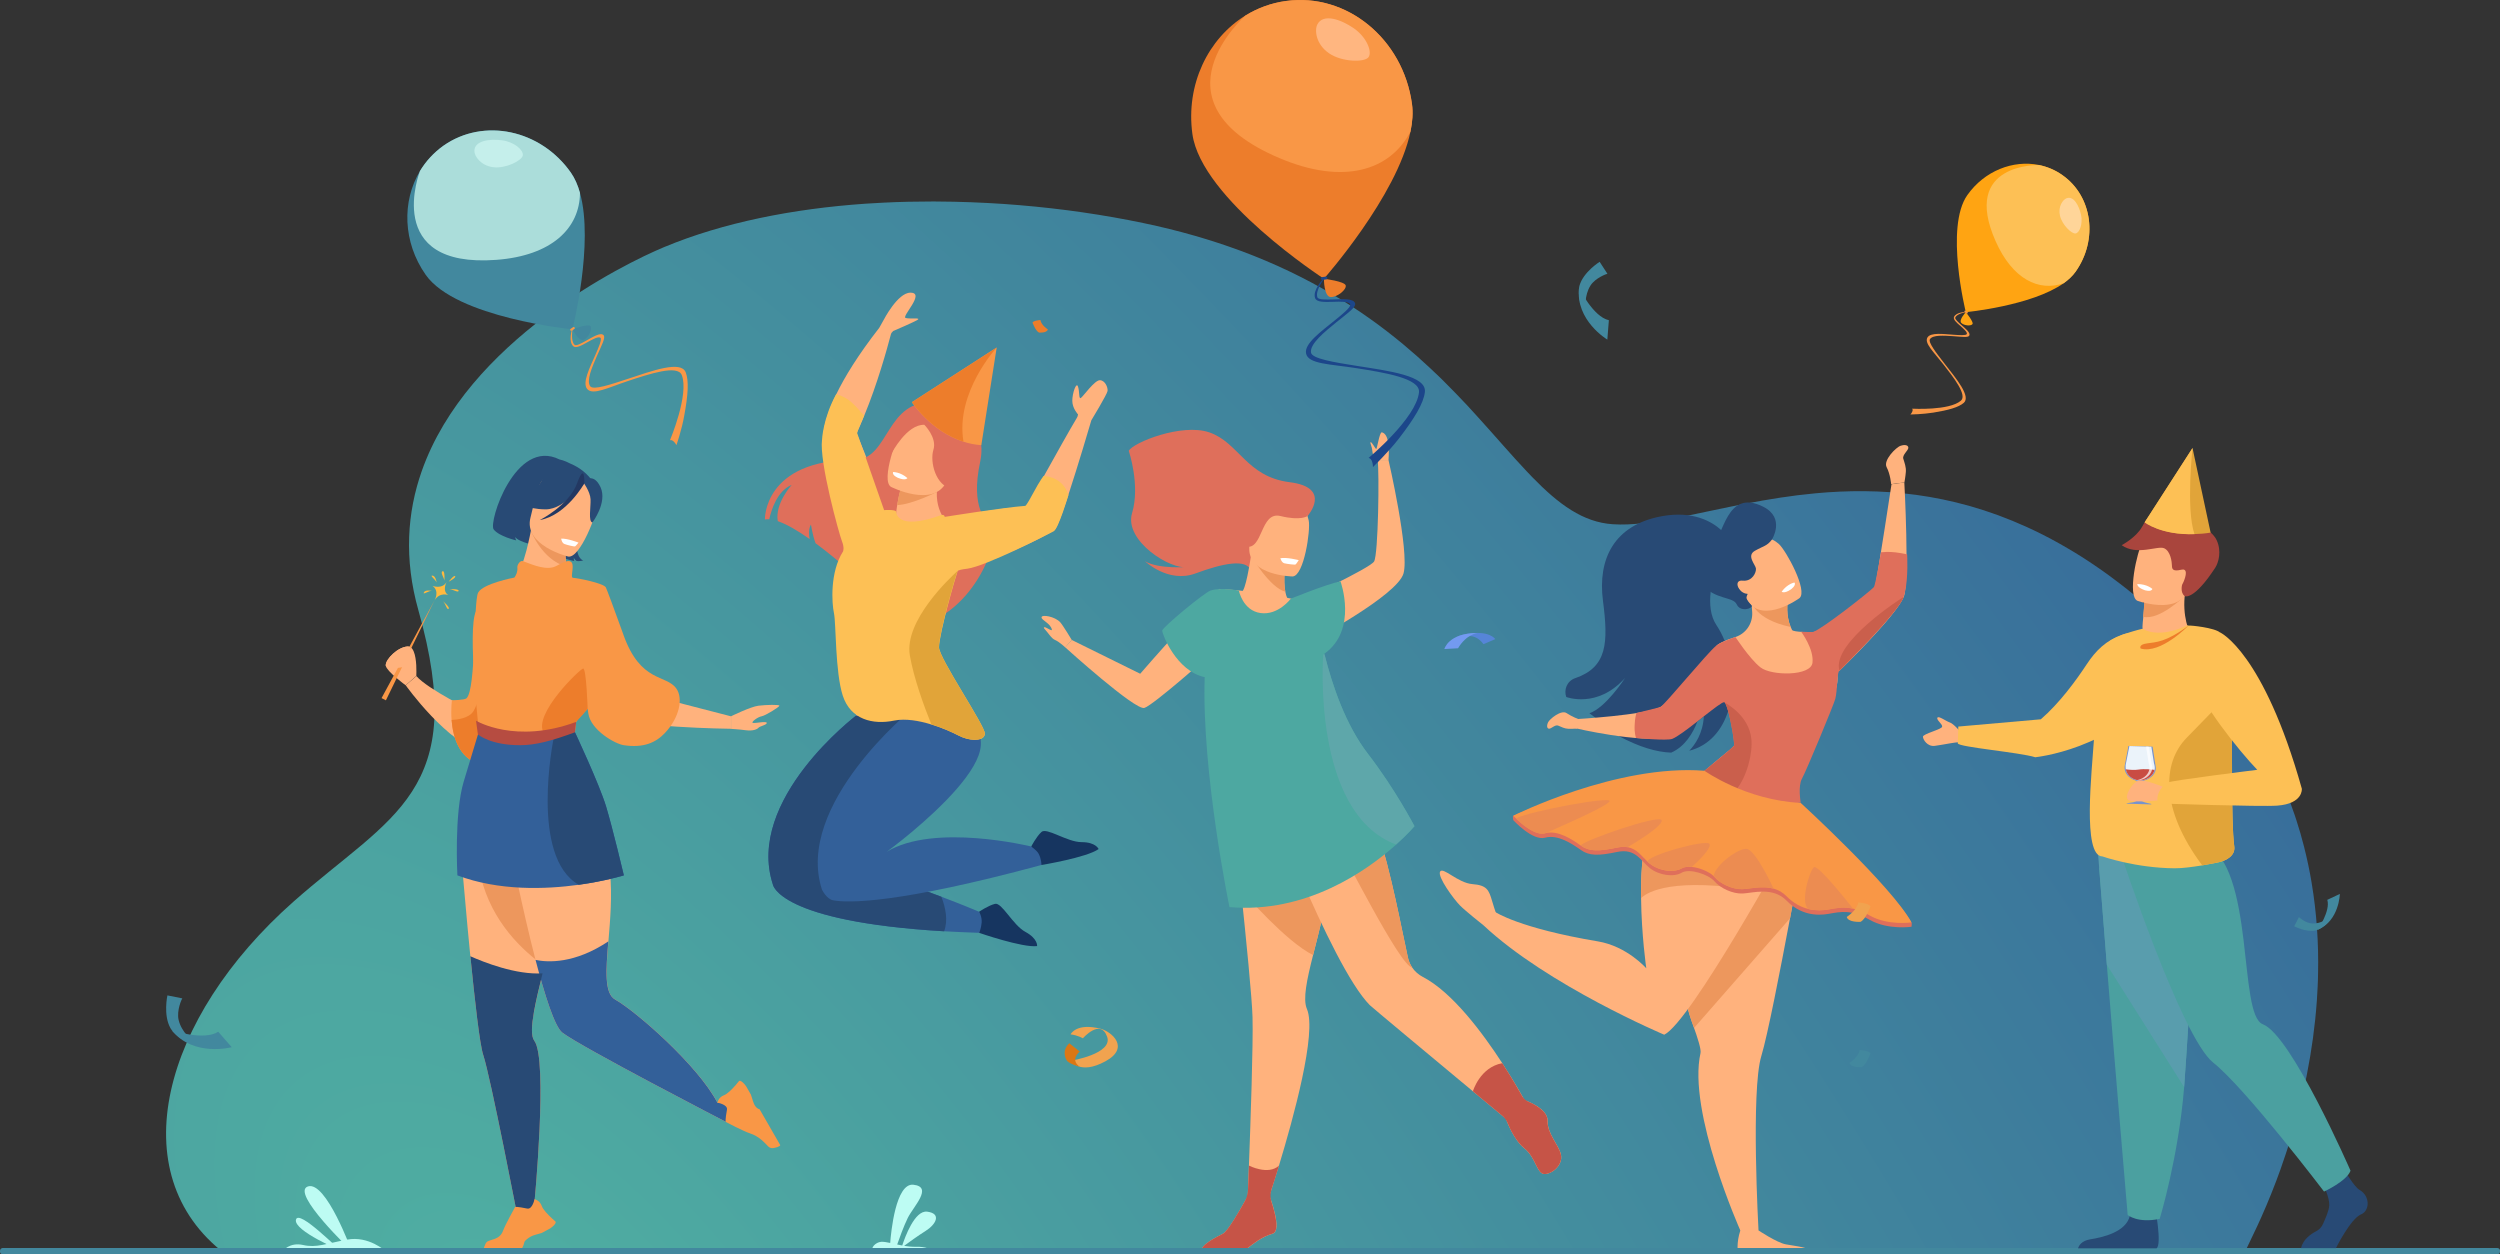 <svg width="558" height="280" viewBox="0 0 558 280" fill="none" xmlns="http://www.w3.org/2000/svg">
<rect x="0" y="0" width="558" height="280" fill="#333333" stroke="none"/>
<g clip-path="url(#clip0)">
<path d="M50.273 279.885C50.292 279.905 500.883 279.828 500.883 279.828C500.883 279.828 502.179 277.157 503.819 273.666C505.02 271.071 506.526 267.637 508.089 263.497C508.375 262.734 508.68 261.932 508.966 261.112C509.366 259.967 509.786 258.765 510.186 257.544C510.339 257.086 510.491 256.628 510.644 256.151C511.54 253.328 512.417 250.313 513.237 247.127C513.294 246.898 513.351 246.688 513.408 246.459C513.713 245.238 513.999 243.979 514.285 242.72C514.438 242.014 514.59 241.289 514.743 240.583L514.781 240.431C514.838 240.163 514.895 239.896 514.933 239.629C515.944 234.497 516.725 229.021 517.126 223.298C517.202 222.287 517.259 221.275 517.297 220.264C517.354 219.234 517.373 218.204 517.393 217.154C517.526 210.668 517.107 203.933 515.963 197.084C515.524 194.413 514.952 191.703 514.266 188.994C513.77 187.01 513.198 185.045 512.55 183.061C512.436 182.698 512.321 182.317 512.188 181.954C510.701 177.547 508.871 173.121 506.602 168.752C506.392 168.351 506.202 167.969 505.992 167.569C504.295 164.402 502.389 161.235 500.234 158.125C500.006 157.8 499.796 157.495 499.567 157.171C498.309 155.397 496.974 153.622 495.564 151.867C493.505 149.31 491.255 146.792 488.834 144.293C485.479 140.839 482.142 137.711 478.844 134.887C477.49 133.723 476.137 132.597 474.783 131.529C473.62 130.613 472.477 129.736 471.333 128.896C471.275 128.839 471.199 128.801 471.142 128.743C468.492 126.797 465.861 125.023 463.249 123.421C462.715 123.096 462.182 122.772 461.648 122.467C459.093 120.959 456.558 119.605 454.041 118.403C453.488 118.136 452.954 117.888 452.402 117.64C435.224 109.817 419.325 108.806 405.236 110.104C394.35 111.115 384.57 113.5 376.143 115.198C375.591 115.312 375.038 115.427 374.504 115.522C369.032 116.59 364.152 117.296 359.977 117.01C353.304 116.571 347.871 112.527 342.037 106.536C341.618 106.097 341.179 105.658 340.76 105.2C337.347 101.594 333.782 97.397 329.721 92.933C328.978 92.112 328.215 91.292 327.453 90.452C325.908 88.812 324.307 87.133 322.61 85.454C322.343 85.187 322.095 84.939 321.829 84.671C321.257 84.118 320.685 83.546 320.075 82.993C319.808 82.745 319.56 82.497 319.293 82.249C317.367 80.436 315.347 78.643 313.192 76.849C303.889 69.122 292.259 61.663 276.874 55.958H276.855C270.354 53.554 263.186 51.455 255.236 49.796C246.505 47.964 237.125 46.59 227.497 45.789C225.171 45.598 222.845 45.426 220.501 45.312C217.984 45.178 215.467 45.083 212.932 45.026C211.407 44.988 209.901 44.969 208.375 44.969C204.62 44.969 200.864 45.045 197.127 45.236C195.793 45.293 194.477 45.388 193.162 45.465C176.995 46.59 161.42 49.662 148.265 55.138C139.038 58.972 104.321 76.143 94.122 105.181C90.9 114.339 90.137 124.699 93.378 136.184C104.855 176.822 87.373 181.897 65.487 201.262C36.242 227.133 26.843 262.009 50.273 279.885Z" fill="url(#paint0_radial)"/>
<path d="M208.261 279.256H194.897C194.172 278.645 195.392 277.272 196.651 277.176C197.204 277.138 197.89 277.253 198.691 277.424C198.881 274.982 199.93 263.993 203.876 264.432C208.318 264.928 203.876 269.278 202.618 271.834C201.684 273.742 200.711 276.47 200.254 277.768C200.616 277.844 200.997 277.92 201.379 277.997C201.97 276.184 204.162 270.079 206.946 270.442C210.225 270.861 208.909 273.303 206.583 274.753C204.887 275.822 202.79 277.329 201.798 278.073C202.637 278.207 203.514 278.302 204.41 278.283C206.698 278.207 207.823 278.893 208.261 279.256Z" fill="#BDFCF3"/>
<path d="M78.508 279.256C78.508 279.256 72.769 263.478 68.728 264.813C64.705 266.168 78.508 279.256 78.508 279.256Z" fill="#BDFCF3"/>
<path d="M76.315 279.256C75.82 279.256 66.668 269.736 66.058 272.235C65.448 274.715 76.315 279.256 76.315 279.256Z" fill="#BDFCF3"/>
<path d="M86.076 279.256C86.076 279.256 82.282 275.784 77.497 276.68C72.693 277.577 70.653 278.569 67.641 277.882C64.629 277.195 63.084 279.237 63.084 279.237H86.076V279.256Z" fill="#BDFCF3"/>
<path d="M478.692 115.503L478.711 115.484C478.692 115.503 478.692 115.503 478.692 115.503Z" fill="#7F2722"/>
<path d="M291.84 115.179C291.84 115.179 297.483 108.825 287.836 107.623C278.171 106.421 276.531 98.752 269.897 96.5C263.758 94.402 252.929 98.771 251.938 100.621C251.938 100.621 254.55 108.31 252.682 114.511C250.813 120.711 261.356 127.294 265.073 126.549C265.073 126.549 258.63 127.084 255.56 125.271C255.56 125.271 260.765 130.232 266.808 127.999C272.852 125.767 278.304 124.565 279.238 127.446C280.173 130.327 291.84 115.179 291.84 115.179Z" fill="#DF6F5B"/>
<path d="M293.079 213.167C291.688 218.7 290.753 223.012 291.707 225.206C293.975 230.452 288.637 249.741 285.472 260.139C284.233 264.184 283.337 266.893 283.337 266.893H278.495C278.495 266.893 278.609 264.184 278.762 260.139C279.124 250.409 279.734 232.971 279.562 226.999C279.334 218.547 274.415 174.99 274.415 174.99C274.415 174.99 275.159 174.914 276.379 174.8C281.602 174.342 295.577 173.254 296.053 174.895C299.847 188.098 295.691 202.788 293.079 213.167Z" fill="#FFB27D"/>
<path d="M293.079 213.167C287.036 210.191 277.809 199.488 277.809 199.488C277.809 199.488 275.921 185.923 276.36 174.819C281.583 174.361 295.558 173.273 296.034 174.914C299.847 188.098 295.691 202.788 293.079 213.167Z" fill="#ED975D"/>
<path d="M277.103 132.159C277.561 132.025 278.037 130.346 278.419 128.553C278.876 126.397 279.219 124.05 279.219 124.05L281.297 124.088L286.826 124.203H287.284C287.017 125.405 286.845 126.53 286.75 127.561C286.578 129.411 286.674 130.957 286.883 132.063C287.093 133.208 287.455 133.914 287.817 134.105C288.122 134.238 276.569 132.082 277.103 132.159Z" fill="#FFB27D"/>
<path d="M286.883 132.063C283.452 131.224 279.219 124.05 279.219 124.05C279.848 123.878 280.554 123.917 281.297 124.088C283.185 124.546 285.263 125.996 286.75 127.561C286.578 129.411 286.674 130.938 286.883 132.063Z" fill="#ED975D"/>
<path d="M288.504 128.667C288.504 128.667 278.628 128.495 278.838 122.333C279.048 116.19 277.904 112.011 284.214 111.878C290.525 111.725 291.668 114.129 292.107 116.19C292.545 118.25 291.077 128.553 288.504 128.667Z" fill="#FFB27D"/>
<path d="M272.089 131.453C272.089 131.453 283.147 131.911 292.45 134.753C292.45 134.753 295.92 145.189 293.194 153.26C290.468 161.33 298.703 176.86 298.703 176.86C298.703 176.86 275.082 179.302 274.434 176.135C273.786 172.968 266.237 146.239 272.089 131.453Z" fill="#FFB27D"/>
<path d="M340.245 245.525L336.127 249.703C336.127 249.703 333 247.108 328.749 243.579C319.808 236.138 305.872 224.538 305.738 224.347C296.93 215.457 281.278 173.445 281.278 173.445C281.278 173.445 283.566 168.771 295.52 168.313C300.4 168.122 304.251 175.506 307.206 184.587C310.6 194.985 312.868 207.634 314.241 213.739C314.432 214.541 314.756 215.304 315.213 215.972C315.804 216.83 316.624 217.555 317.577 218.051C324.135 221.447 330.903 230.51 335.307 237.302C338.338 241.957 340.245 245.525 340.245 245.525Z" fill="#FFB27D"/>
<path d="M290.163 134.105C290.163 134.105 305.738 126.855 306.692 125.328C307.645 123.802 307.874 105.296 307.492 102.682H309.913C309.913 102.682 314.622 123.02 313.269 127.98C311.896 132.941 292.431 143.243 292.431 143.243L290.163 134.105Z" fill="#FFB27D"/>
<path d="M315.232 215.972C312.449 215.743 299.504 189.49 298.703 188.937C298.703 188.937 303.241 186.075 307.225 184.568C310.619 194.966 312.887 207.615 314.26 213.72C314.432 214.56 314.775 215.323 315.232 215.972Z" fill="#ED975D"/>
<path d="M270.411 134.276C270.411 134.276 271.193 131.167 254.493 150.379L239.222 142.843L237.754 144.484C237.754 144.484 253.387 158.64 255.427 158.01C257.467 157.362 270.411 145.876 270.411 145.876V134.276Z" fill="#FFB27D"/>
<path d="M305.357 168.313C300.324 161.788 297.369 152.993 295.634 146.086C295.615 146.029 295.596 145.972 295.596 145.914C303.145 140.572 299.199 129.755 299.199 129.755C295.92 130.422 288.123 133.628 288.104 133.628C288.104 133.628 285.32 137.386 281.355 136.833C277.389 136.28 276.512 131.815 276.512 131.815C276.493 131.815 272.547 131.014 270.183 131.815C268.753 132.311 259.469 140 259.411 140.744C259.354 141.469 262.557 149.787 268.886 151.142C268.181 172.3 274.415 202.464 274.415 202.464C291.592 203.952 305.147 194.298 311.591 188.536C314.26 186.152 315.709 184.434 315.709 184.434C315.709 184.434 311.419 176.154 305.357 168.313Z" fill="#4DA8A1"/>
<path d="M285.778 124.603C285.778 124.603 286.025 125.557 286.674 125.729C287.322 125.882 289.038 126.111 289.19 125.977C289.343 125.863 289.877 125.023 289.877 125.023C289.877 125.023 287.15 124.317 285.778 124.603Z" fill="white"/>
<path d="M307.511 102.701C307.511 102.701 306.482 102.434 306.31 100.698C306.215 99.534 305.681 98.752 305.929 98.695C306.177 98.637 306.863 99.935 307.13 100.221C307.359 100.469 307.873 96.405 308.426 96.5C308.979 96.596 310.314 97.283 309.913 102.701H307.511Z" fill="#FFB27D"/>
<path d="M239.222 142.843C239.222 142.843 237.239 139.542 236.648 138.893C235.466 137.596 232.549 137.1 232.473 137.768C232.378 138.416 234.475 139.084 234.78 140.534C234.856 140.935 233.922 140.267 233.369 140.038C233.026 139.905 232.873 140.076 233.064 140.286C234.055 141.355 234.666 142.518 235.523 142.862C236.362 143.205 237.773 144.503 237.773 144.503L239.222 142.843Z" fill="#FFB27D"/>
<path d="M284.024 275.364C281.66 276.032 279.81 277.558 278.514 278.55C277.218 279.542 269.401 280.42 268.41 279.294C267.418 278.168 271.632 276.032 273.004 275.345C274.377 274.658 278.514 266.912 278.514 266.912H283.356C283.337 266.893 286.369 274.696 284.024 275.364Z" fill="#FFB27D"/>
<path d="M344.878 262.047C343.009 262.199 342.838 258.365 340.245 256.304C337.671 254.263 336.127 249.722 336.127 249.722L340.245 245.544C340.245 245.544 345.526 247.299 345.43 250.18C345.335 253.061 347.947 255.579 348.405 257.716C348.881 259.834 346.746 261.894 344.878 262.047Z" fill="#FFB27D"/>
<path d="M291.84 115.178C291.84 115.178 290.372 116.304 285.797 115.178C281.202 114.053 281.946 123.077 277.961 121.951C273.958 120.826 267.571 108.367 276.531 108.177C285.473 108.005 290.468 109.798 291.84 115.178Z" fill="#DF6F5B"/>
<path d="M315.709 184.396C315.709 184.396 314.26 186.113 311.591 188.498C292.622 181.363 295.348 146.048 295.348 146.048C295.424 146.048 295.52 146.048 295.634 146.067C297.369 152.974 300.324 161.769 305.357 168.294C311.419 176.154 315.709 184.396 315.709 184.396Z" fill="#5EA7AA"/>
<path d="M283.795 265.481C283.509 266.378 283.509 267.351 283.795 268.247C284.538 270.499 285.739 274.887 284.005 275.364C281.641 276.032 279.791 277.558 278.495 278.55C277.199 279.542 269.382 280.42 268.391 279.294C267.399 278.168 271.613 276.032 272.985 275.345C274.015 274.83 276.627 270.289 277.847 268.095C278.266 267.332 278.514 266.473 278.552 265.596C278.59 264.413 278.666 262.524 278.762 260.158C278.762 260.158 283.089 262.39 285.473 260.158C284.786 262.428 284.195 264.298 283.795 265.481Z" fill="#C65447"/>
<path d="M344.878 262.047C343.009 262.199 342.838 258.365 340.245 256.304C338.377 254.835 337.061 252.05 336.47 250.619C336.222 249.989 335.803 249.455 335.288 249.016C334.087 248.024 331.685 246.021 328.749 243.579C328.749 243.579 330.312 238.217 335.307 237.302C337.442 240.602 339.025 243.35 339.768 244.685C340.054 245.2 340.512 245.62 341.046 245.849C342.533 246.479 345.469 248.005 345.412 250.161C345.316 253.042 347.928 255.56 348.386 257.697C348.881 259.834 346.746 261.894 344.878 262.047Z" fill="#C65447"/>
<path d="M349.586 155.568C349.586 155.568 356.507 158.258 362.722 151.314C362.569 151.543 358.356 158.01 354.753 159.193C355.21 159.518 355.668 159.861 356.106 160.204C357.956 161.692 359.576 163.333 361.387 164.325C365.887 166.748 369.757 167.874 373.017 167.988C376.105 166.615 377.878 163.619 378.87 161.025C379.346 160.643 379.823 160.281 380.299 159.899C380.09 163.677 378.355 166.195 377.039 167.569C381.5 166.424 384.36 162.99 385.733 158.697C385.809 158.43 385.885 158.182 385.962 157.915C386 157.781 386.038 157.629 386.076 157.476C386.324 156.484 386.495 155.473 386.591 154.423C386.934 150.837 386.438 146.983 385.142 143.568C385.085 143.415 385.027 143.262 384.97 143.11V143.091C384.456 141.812 383.826 140.591 383.083 139.485C381.748 137.462 381.52 134.791 381.825 132.082C382.492 126.168 385.733 120.082 385.733 120.082C385.733 120.082 385.237 119.28 384.17 118.307C382.111 116.438 377.897 113.938 370.901 115.217C360.243 117.182 356.564 124.775 357.784 134.124C359.004 143.472 358.737 148.891 351.626 151.352C351.607 151.352 351.569 151.371 351.55 151.371C349.682 152.058 349.034 154.004 349.586 155.568Z" fill="#284A75"/>
<path d="M372.75 179.76C372.75 179.76 381.443 189.586 385.065 190.883C388.802 192.219 402.224 190.273 402.224 190.273C402.224 190.273 400.679 178.444 401.003 174.781C401.327 171.117 409.43 157.762 410.097 152.249C410.745 146.735 404.492 141.107 404.492 141.107C404.492 141.107 400.26 141.126 399.993 140.61C399.879 140.382 399.764 140.153 399.669 139.905C398.582 137.291 399.002 134.467 399.002 134.467L390.918 134.124C390.995 135.097 391.052 135.936 391.09 136.661C391.242 139.141 389.698 141.431 387.315 142.194C385.104 142.9 383.197 143.758 383.064 144.274C382.358 146.926 388.993 165.146 386.724 166.92C377.154 174.399 372.75 179.76 372.75 179.76Z" fill="#FFB27D"/>
<path d="M390.899 134.162C390.899 134.162 391.433 138.168 399.669 139.943C398.582 137.329 399.002 134.505 399.002 134.505L390.899 134.162Z" fill="#ED975D"/>
<path d="M401.633 133.513C401.633 133.513 393.683 139.275 390.175 134.257C386.667 129.24 383.274 126.607 388.211 122.715C393.149 118.823 395.475 120.044 397.057 121.436C398.621 122.829 403.615 131.892 401.633 133.513Z" fill="#FFB27D"/>
<path d="M397.667 132.063C397.667 132.063 398.201 132.597 399.707 131.567C399.707 131.567 400.984 130.689 400.527 130.022C400.527 130.003 398.944 130.289 397.667 132.063Z" fill="white"/>
<path d="M395.494 120.425C395.494 120.425 398.563 115.617 393.549 113.099C385.123 108.863 384.799 120.215 382.282 121.017C379.766 121.799 376.792 126.893 379.842 130.422C382.892 133.952 386.839 133.113 387.639 134.906C388.459 136.699 391.166 135.841 390.976 135.192C390.899 134.944 390.251 134.582 389.87 133.647C389.66 133.132 390.213 132.559 390.022 132.54C388.001 132.464 386.781 129.373 388.955 129.602C391.128 129.831 392.024 127.751 391.929 126.893C391.833 126.034 389.755 124.05 391.681 122.944C393.625 121.837 394.407 121.894 395.494 120.425Z" fill="#284A75"/>
<path d="M379.556 235.031C376.601 248.1 388.44 274.639 388.44 274.639H392.501C392.501 274.639 390.766 243.483 393.13 235.699C394.521 231.139 397.381 216.41 399.535 204.944C401.061 196.797 402.223 190.292 402.223 190.292H370.862C370.862 190.292 373.264 216.143 377.859 228.735C378.984 231.826 379.727 234.249 379.556 235.031Z" fill="#FFB27D"/>
<path d="M374.656 190.292C374.656 190.292 372.75 216.277 378.126 229.422L399.554 204.944C401.08 196.797 402.242 190.292 402.242 190.292H374.656Z" fill="#ED975D"/>
<path d="M331.094 206.509C345.392 219.94 371.454 230.948 371.454 230.948C377.345 228.125 399.231 188.25 399.231 188.25C399.231 188.25 389.851 180.218 375.762 178.177C371.187 177.509 368.708 181.267 367.45 186.648C366.497 190.73 366.23 195.729 366.287 200.461C366.382 208.722 367.45 216.124 367.45 216.124C367.45 216.124 363.161 211.202 356.64 210.114C339.063 207.176 333.763 203.57 333.763 203.57L331.094 206.509Z" fill="#FFB27D"/>
<path d="M404.511 141.126C404.511 141.126 417.018 139.103 418.409 131.663C419.401 126.454 422.184 108.081 422.184 108.081L425.044 107.681C425.044 107.681 426.245 129.85 424.91 133.227C423.214 137.501 410.574 149.711 410.574 149.711L404.511 141.126Z" fill="#FFB27D"/>
<path d="M389.336 142.118L383.064 144.312C383.064 144.312 373.284 156.465 370.519 157.858C367.012 159.632 351.779 160.51 351.779 160.51L351.607 162.532C351.607 162.532 365.849 165.928 372.75 164.554C374.542 164.192 388.078 153.241 388.078 153.241L389.336 142.118Z" fill="#FFB27D"/>
<path d="M331.094 206.509C331.094 206.509 327.147 203.399 325.851 202.082C324.536 200.766 320.78 195.691 321.428 194.546C322.076 193.401 325.394 197.084 328.634 197.332C331.875 197.58 332.314 198.629 333.038 201.109C333.763 203.59 334.182 204.505 334.182 204.505L331.094 206.509Z" fill="#FFB27D"/>
<path d="M365.162 164.726C365.162 164.726 372.101 165.375 373.245 164.917C374.389 164.459 376.639 162.761 378.85 161.025C379.327 160.643 379.804 160.281 380.28 159.899C382.511 158.163 384.436 156.656 384.837 156.732C384.856 156.732 384.894 156.751 384.913 156.77C385.142 156.961 385.428 157.705 385.714 158.697C386.438 161.311 387.162 165.699 387.029 166.405C387.029 166.424 387.01 166.443 387.01 166.462C386.724 166.863 382.339 170.45 380.433 172.014C379.899 172.453 379.556 172.72 379.556 172.72C379.556 172.72 379.594 172.739 379.689 172.777C379.765 172.815 379.88 172.873 380.013 172.949C380.337 173.121 380.833 173.369 381.462 173.655C382.911 174.342 385.046 175.315 387.506 176.25C391.852 177.928 397.152 179.512 401.099 179.245C401.385 179.226 401.652 179.188 401.918 179.15C401.918 179.15 401.27 175.429 402.204 173.788C403.139 172.148 409.373 157.075 409.64 155.988C409.887 155.015 409.964 153.641 410.059 152.42C410.078 152.096 410.097 151.791 410.135 151.485C410.212 150.57 410.326 149.864 410.574 149.635C410.574 149.635 410.593 149.616 410.612 149.597L410.631 149.577C410.65 149.558 410.669 149.539 410.688 149.52C410.726 149.482 410.764 149.444 410.803 149.406C410.803 149.387 410.822 149.387 410.841 149.368C412.385 147.841 420.125 140.095 423.461 135.574C423.48 135.535 423.499 135.516 423.519 135.478C424.243 134.505 424.739 133.685 424.929 133.112C425.006 132.884 425.063 132.636 425.139 132.387C425.978 128.934 425.673 123.745 425.673 123.745C425.597 123.726 425.063 123.554 423.08 123.287C421.65 123.096 419.915 123.249 419.839 123.268C419.839 123.268 418.6 130.651 418.238 131.052C417.284 132.101 406.627 140.458 404.721 141.03C404.664 141.049 404.607 141.068 404.549 141.068H404.53C404.282 141.068 404.035 141.068 403.825 141.068C403.806 141.068 403.806 141.068 403.787 141.068C402.853 141.068 402.014 140.992 402.014 140.992C402.014 140.992 404.892 144.827 404.549 147.899C404.225 150.97 395.379 150.856 392.977 148.986C391.7 148.013 390.213 146.162 389.088 144.655C388.478 143.835 387.982 143.11 387.677 142.671C387.467 142.366 387.353 142.194 387.353 142.194C387.334 142.194 387.296 142.213 387.258 142.232C387.239 142.232 387.22 142.251 387.182 142.251C387.162 142.251 387.124 142.27 387.105 142.27C386.686 142.404 385.847 142.709 385.008 143.072C384.551 143.262 384.093 143.472 383.712 143.701C383.426 143.854 383.178 144.026 382.987 144.178C381.043 145.781 371.815 156.999 370.653 157.781C370.633 157.8 370.595 157.819 370.595 157.819C369.833 158.048 365.238 159.136 365.238 159.136C365.219 159.174 364.876 160.51 364.857 161.807C364.743 163.581 365.143 164.669 365.162 164.726Z" fill="#DF6F5B"/>
<path d="M392.52 274.639C392.52 274.639 396.523 277.329 398.563 277.73C400.603 278.13 404.454 278.435 404.778 279.714H387.906C387.906 279.714 387.506 277.443 388.44 274.639C389.393 271.834 392.52 274.639 392.52 274.639Z" fill="#FFB27D"/>
<path d="M366.287 200.48C367.126 199.583 371.682 195.977 388.821 198.324C388.821 198.324 378.05 185.98 367.45 186.667C366.497 190.73 366.23 195.748 366.287 200.48Z" fill="#ED975D"/>
<path d="M379.556 172.758C379.556 172.758 383.045 174.571 387.506 176.307C389.984 173.235 391.243 168.046 390.899 164.898C390.366 159.861 385.618 157.171 384.932 156.808C385.809 157.514 387.315 166.043 387.029 166.5C386.743 166.901 382.358 170.488 380.452 172.052C379.899 172.472 379.556 172.758 379.556 172.758Z" fill="#CA5F4C"/>
<path d="M410.574 149.692C411.165 149.101 423.824 136.585 424.91 133.208C424.929 133.189 408.648 143.434 410.574 149.692Z" fill="#CA5F4C"/>
<path d="M401.938 180.18C401.938 180.18 421.784 197.694 426.645 205.879C426.779 206.089 426.645 206.623 426.645 206.852C426.645 206.852 421.422 207.634 417.323 205.307C413.224 202.979 410.936 203.475 408.153 203.971C405.369 204.467 401.804 204.143 398.754 201.014C395.704 197.885 391.281 199.316 388.993 199.43C386.705 199.545 383.979 198.228 382.664 196.702C381.348 195.176 377.097 193.745 375.343 194.794C373.589 195.824 370.329 195.405 368.251 193.764C366.173 192.123 365.086 189.28 360.93 190.158C356.774 191.036 354.715 191.036 352.847 189.719C350.997 188.403 347.718 186.171 344.878 186.972C342.037 187.754 337.767 183.061 337.767 183.061C337.767 183.061 337.557 182.183 337.767 182.088C340.607 180.714 362.226 171.575 380.452 173.025C380.433 173.025 389.641 179.608 401.938 180.18Z" fill="#DF6F5B"/>
<path d="M337.767 182.069C337.767 182.069 337.976 182.298 338.339 182.641C339.54 183.805 342.399 186.342 344.573 186.037C344.687 186.018 344.782 185.999 344.878 185.98C347.718 185.198 350.997 187.43 352.847 188.746C354.696 190.063 356.774 190.063 360.93 189.185C361.845 188.994 362.608 188.975 363.275 189.09C365.372 189.452 366.402 191.112 367.774 192.371C367.927 192.505 368.079 192.657 368.251 192.772C369.357 193.649 370.825 194.184 372.197 194.336C373.398 194.47 374.542 194.298 375.343 193.821C375.896 193.497 376.715 193.401 377.612 193.497C379.385 193.688 381.482 194.565 382.473 195.538C382.549 195.595 382.606 195.672 382.664 195.729C383.979 197.255 386.705 198.572 388.993 198.457C390.633 198.381 393.34 197.637 395.875 198.343C396.886 198.629 397.877 199.144 398.754 200.041C400.336 201.643 402.052 202.521 403.711 202.903C405.274 203.265 406.799 203.227 408.134 202.979C409.945 202.655 411.565 202.33 413.605 202.807C414.692 203.055 415.893 203.513 417.304 204.334C421.403 206.661 426.626 205.879 426.626 205.879C422.451 198.018 401.919 179.207 401.919 179.207C389.641 178.615 380.433 172.033 380.433 172.033C360.892 170.488 337.767 182.069 337.767 182.069Z" fill="#F99746"/>
<path d="M403.711 202.922C405.274 203.284 406.799 203.246 408.134 202.998C409.945 202.674 411.565 202.349 413.605 202.826C413.491 202.674 405.865 192.925 404.893 193.554C403.94 194.165 401.633 201.682 403.711 202.922Z" fill="#EC8C51"/>
<path d="M382.473 195.538C382.549 195.596 382.606 195.672 382.664 195.729C383.979 197.255 386.705 198.572 388.993 198.457C390.633 198.381 393.34 197.637 395.875 198.343C395.818 198.209 391.891 189.757 389.889 189.471C388.154 189.223 382.93 192.905 382.473 195.538Z" fill="#EC8C51"/>
<path d="M338.319 182.66C339.52 183.824 342.38 186.361 344.553 186.056C344.649 186.037 344.763 186.018 344.858 185.999C345.068 185.904 358.585 180.142 359.271 178.844C359.939 177.642 341.846 180.943 338.319 182.66Z" fill="#EC8C51"/>
<path d="M352.847 188.746C354.696 190.063 356.774 190.063 360.93 189.185C361.845 188.994 362.608 188.975 363.275 189.09C363.275 189.09 371.225 184.511 370.882 183.08C370.519 181.649 352.847 187.773 352.847 188.746Z" fill="#EC8C51"/>
<path d="M367.774 192.371C367.927 192.524 368.079 192.657 368.251 192.772C369.357 193.649 370.824 194.184 372.197 194.336C373.398 194.47 374.542 194.298 375.343 193.821C375.896 193.497 376.715 193.401 377.611 193.497C378.126 193.039 382.32 189.261 381.52 188.326C380.662 187.315 367.298 190.998 367.774 192.371Z" fill="#EC8C51"/>
<path d="M422.108 108.062C422.108 108.062 421.917 105.811 421.098 104.284C420.278 102.739 423.214 99.801 424.224 99.496C425.215 99.171 425.94 99.362 425.94 99.954C425.94 100.545 424.548 101.537 424.815 102.396C425.082 103.254 425.463 104.246 425.387 105.296C425.311 106.345 425.063 107.681 425.063 107.681L422.108 108.062Z" fill="#FFB27D"/>
<path d="M352.255 160.491C352.255 160.491 350.806 159.937 349.644 159.155C348.481 158.373 345.869 160.471 345.526 161.235C345.182 161.998 345.278 162.608 345.735 162.646C346.212 162.704 347.127 161.654 347.794 161.96C348.462 162.246 349.224 162.646 350.063 162.665C350.902 162.704 352.008 162.608 352.008 162.608L352.255 160.491Z" fill="#FFB27D"/>
<path d="M519.68 204.963C519.68 204.963 518.003 206.222 516.077 206.127C514.647 206.051 513.179 204.792 513.122 204.696L512.074 206.738C512.074 206.738 514.743 208.188 516.954 207.653C517.641 207.482 518.708 206.757 519.185 206.222C519.719 205.631 519.68 204.963 519.68 204.963Z" fill="#42889E"/>
<path d="M519.452 200.842L522.254 199.526C522.254 199.526 522.14 205.498 517.316 207.539C517.297 207.539 520.214 203.303 519.452 200.842Z" fill="#42889E"/>
<path d="M42.971 232.284C42.971 232.284 40.493 230.414 39.864 227.629C39.387 225.568 40.569 222.954 40.684 222.84L37.367 222.172C37.367 222.172 36.394 226.56 38.053 229.499C38.568 230.395 40.036 231.635 40.989 232.093C42.018 232.608 42.971 232.284 42.971 232.284Z" fill="#42889E"/>
<path d="M48.71 230.281L51.722 233.734C51.722 233.734 43.219 236.004 38.339 229.975C38.358 229.956 45.507 232.379 48.71 230.281Z" fill="#42889E"/>
<path d="M353.915 68.912C353.915 68.912 353.552 65.993 355.001 63.723C356.088 62.025 358.623 61.109 358.776 61.109L357.041 58.438C357.041 58.438 353.419 60.69 352.542 63.742C352.275 64.677 352.408 66.49 352.733 67.443C353.076 68.474 353.915 68.912 353.915 68.912Z" fill="#42889E"/>
<path d="M359.1 71.469L358.756 75.8C358.756 75.8 351.588 71.526 352.446 64.238C352.446 64.238 355.554 70.706 359.1 71.469Z" fill="#42889E"/>
<path d="M238.955 230.872C238.955 230.872 240.175 228.22 245.646 229.613C248.087 230.243 252.338 233.829 246.733 236.882C240.899 240.049 239.069 236.748 239.069 236.748C239.069 236.748 248.449 235.203 247.114 231.406C245.627 227.228 241.7 231.75 241.7 231.75C241.7 231.75 240.556 231.063 238.955 230.872Z" fill="#F1A34F"/>
<path d="M238.04 236.577C238.04 236.577 236.782 234.631 238.669 232.856L240.995 234.707C240.995 234.707 238.726 236.5 240.995 238.103C240.995 238.122 238.364 237.397 238.04 236.577Z" fill="#DB7714"/>
<path d="M325.527 142.69C325.527 142.69 328.711 140.477 331.113 143.778L333.744 142.652C333.744 142.652 332.447 140.591 327.338 141.507C324.021 142.099 325.527 142.69 325.527 142.69Z" fill="#5685D8"/>
<path d="M322.381 144.866C322.381 144.866 323.258 141.279 329.797 141.279C329.797 141.279 327.338 141.508 325.432 144.694L322.381 144.866Z" fill="#739AF0"/>
<path d="M412.194 204.658C412.194 204.658 414.501 203.189 414.749 201.434C414.749 201.434 416.999 201.548 417.494 202.292C417.494 202.292 416.465 205.211 415.245 205.765C415.245 205.745 412.499 205.936 412.194 204.658Z" fill="#F1A34F"/>
<path d="M233.884 73.53C233.884 73.53 232.378 72.576 232.225 71.431C232.225 71.431 230.757 71.507 230.452 71.984C230.452 71.984 231.119 73.873 231.92 74.236C231.901 74.236 233.674 74.369 233.884 73.53Z" fill="#ED7D2B"/>
<path d="M412.804 237.225C412.804 237.225 414.844 235.928 415.073 234.364C415.073 234.364 417.075 234.478 417.494 235.127C417.494 235.127 416.579 237.721 415.493 238.198C415.493 238.198 413.071 238.351 412.804 237.225Z" fill="#42889E"/>
<path d="M218.537 208.207C218.537 208.207 228.279 211.584 231.482 211.164C231.482 211.164 231.691 209.523 228.87 207.997C226.048 206.47 223.608 201.357 222.083 201.739C220.558 202.12 218.518 203.513 218.518 203.513L218.537 208.207Z" fill="#163560"/>
<path d="M232.416 193.077C232.416 193.077 242.596 191.398 245.208 189.509C245.208 189.509 244.617 187.964 241.395 187.964C238.192 187.964 233.617 184.625 232.454 185.694C231.291 186.762 230.166 188.956 230.166 188.956L232.416 193.077Z" fill="#163560"/>
<path d="M218.556 208.207C215.792 208.111 213.18 207.997 210.739 207.863C173.602 205.669 172.515 197.408 172.515 197.408C166.338 178.463 191.16 159.67 191.16 159.67C191.16 159.67 206.221 157.552 205.611 166.405C205.02 175.258 184.183 192.657 184.183 192.657C191.122 193.306 202.389 197.217 210.129 200.155C215.067 202.025 218.556 203.513 218.556 203.513C218.556 203.513 219.204 204.639 219.109 205.898C218.994 207.272 218.556 208.207 218.556 208.207Z" fill="#336099"/>
<path d="M210.72 207.863C173.583 205.669 172.496 197.408 172.496 197.408C166.319 178.463 191.141 159.67 191.141 159.67C191.141 159.67 206.202 157.552 205.592 166.405C205.001 175.258 184.164 192.657 184.164 192.657C191.103 193.306 202.37 197.217 210.11 200.155C211.045 202.559 211.655 205.44 210.72 207.863Z" fill="#284A75"/>
<path d="M232.454 193.077C232.435 193.077 232.435 193.077 232.416 193.077C200.445 201.72 189.177 201.586 185.917 200.938C184.469 200.651 183.458 198.553 183.458 198.553C177.3 179.607 203.609 158.258 203.609 158.258C203.609 158.258 214.953 157.743 218.117 162.914C218.708 163.867 219.013 165.012 218.918 166.386C218.537 172.09 209.901 180.313 203.819 185.446C200.597 188.155 198.081 190.005 197.871 190.158H197.852C208.49 183.595 230.166 188.937 230.166 188.937C230.166 188.937 231.424 189.815 231.825 190.559C232.454 191.722 232.454 193.077 232.454 193.077Z" fill="#336099"/>
<path d="M245.513 84.862C244.331 84.805 241.738 88.525 241.243 88.831C240.747 89.136 240.995 87.457 240.614 86.293C240.232 85.11 239.336 87.781 239.336 89.46C239.336 91.139 240.614 92.494 240.614 92.494C240.595 92.78 240.499 93.047 240.328 93.314C238.802 95.852 235.6 101.575 233.026 106.211C230.891 110.027 229.213 113.099 229.213 113.099C226.105 113.232 222.407 113.728 219.052 114.263C215.582 114.816 212.493 115.465 210.758 115.827C209.843 116.018 209.31 116.132 209.31 116.132C209.31 116.132 209.1 116.762 208.871 117.716C208.699 118.365 208.547 119.223 208.394 120.101C207.975 123.211 208.166 127.007 211.597 127.217C212.15 127.236 212.798 127.217 213.523 127.084C215.41 126.816 217.831 126.13 220.329 125.214C224.218 123.84 228.355 121.99 231.329 120.501C233.464 119.433 235.009 118.574 235.409 118.231C235.924 117.792 237.144 114.453 238.478 110.409C240.652 103.788 243.187 95.184 243.588 93.81C243.588 93.81 247.076 88.067 247.21 87.266C247.305 86.484 246.676 84.919 245.513 84.862Z" fill="#FFB27D"/>
<path d="M202.141 70.973C201.112 70.687 206.698 65.287 203.171 65.326C200.33 65.364 197.223 71.431 197.223 71.431C196.746 72.289 196.25 73.167 196.25 73.167C191.503 79.253 188.529 84.137 186.68 87.953C183.077 95.394 183.763 98.694 183.763 98.694C183.687 99.915 183.801 101.442 184.068 103.178C185.021 110.371 188.091 120.73 188.796 123.058C188.892 123.382 188.93 123.554 188.93 123.554L197.318 117.525C197.394 116.972 197.394 116.304 197.299 115.541C197.165 114.11 196.746 112.336 196.231 110.485C196.212 110.39 196.155 110.294 196.136 110.199C195.335 107.413 194.268 104.437 193.334 101.995C193.162 101.575 193.028 101.175 192.857 100.793C192.819 100.717 192.781 100.621 192.762 100.564C191.846 98.275 191.179 96.691 191.179 96.691C191.465 96.081 191.77 95.47 192.037 94.841C192.075 94.726 192.132 94.612 192.171 94.497C192.361 94.077 192.552 93.658 192.704 93.238C192.723 93.142 192.781 93.066 192.8 93.009C192.838 92.913 192.895 92.818 192.914 92.723C192.933 92.704 192.933 92.685 192.933 92.685C195.793 85.778 197.966 77.994 198.862 74.579C198.919 74.369 199.11 74.102 199.377 73.873C199.396 73.873 203.571 72.079 204.715 71.45C205.802 70.801 203.171 71.259 202.141 70.973Z" fill="#FFB27D"/>
<path d="M203.056 140.172C203.056 140.172 191.732 128.4 182.028 121.246C181.361 119.452 180.999 117.067 180.999 117.067C180.446 118.059 180.541 119.338 180.713 120.311C178.082 118.46 175.623 117.01 173.602 116.323C172.915 112.374 176.709 108.234 176.709 108.234C173.449 109.55 172.134 113.9 171.695 115.903C171.352 115.884 171.028 115.884 170.723 115.942C170.723 115.942 170.399 102.625 190.741 102.625C198.653 102.625 197.528 88.869 208.776 89.861C208.776 89.861 221.072 92.265 218.785 103.006C216.497 113.748 220.253 116.151 221.568 118.555C222.903 120.921 217.336 137.768 203.056 140.172Z" fill="#DF6F5B"/>
<path d="M213.065 118.288L201.207 122.982L199.949 117.716C199.815 116.132 199.987 114.358 200.254 112.736C200.692 110.046 201.398 107.757 201.55 107.318C201.569 107.261 201.569 107.242 201.569 107.242H201.874L202.866 107.223L209.538 107.051C209.271 108.043 209.138 108.978 209.1 109.817C208.852 115.541 213.065 118.288 213.065 118.288Z" fill="#FFB27D"/>
<path d="M194.859 115.102C194.859 115.102 178.921 123.936 191.141 159.67L216.63 161.063C216.63 161.063 205.744 145.895 208.337 140.687C210.949 135.478 216.154 119.128 216.154 119.128L194.859 115.102Z" fill="#E5B0B4"/>
<path d="M238.478 110.504C238.478 110.504 236.267 117.964 235.199 118.574C234.132 119.166 220.157 126.34 215.925 126.931C215.925 126.931 214.438 127.084 213.923 127.332C213.847 127.37 213.771 127.408 213.752 127.465C213.752 127.465 213.752 127.484 213.733 127.503C213.428 128.286 209.672 141.087 209.596 144.483C209.538 146.849 219.948 162.074 219.833 163.791C219.814 163.944 219.795 164.077 219.719 164.211C219.128 165.508 216.268 165.394 213.904 164.154C212.665 163.505 210.434 162.475 207.899 161.712C205.173 160.872 202.103 160.319 199.587 160.834C194.782 161.826 189.845 160.586 188.11 155.282C186.394 149.978 186.623 139.122 186.146 136.89C185.651 134.677 185.212 127.694 188.167 123.077C188.167 123.077 188.529 122.333 187.919 120.788C187.309 119.242 182.81 103.025 183.477 98.141C183.477 98.141 183.668 93.391 186.642 87.972C186.642 87.972 188.472 88.392 190.054 89.785C191.618 91.196 192.647 92.646 192.895 92.704C192.895 92.704 191.236 96.405 191.332 96.71C191.427 97.015 197.032 112.946 197.337 113.862C197.337 113.862 199.549 113.671 200.025 114.148C200.025 114.148 199.835 118.708 210.187 114.93C210.187 114.93 210.835 114.835 210.854 115.369C210.854 115.369 224.218 113.232 228.851 112.908C228.851 112.908 229.099 112.889 230.528 110.199C232.244 106.994 232.931 106.25 232.931 106.25C232.931 106.25 237.201 106.23 238.478 110.504Z" fill="#FDC055"/>
<path d="M219.814 163.772C219.795 163.925 219.776 164.058 219.7 164.192C219.109 165.489 216.249 165.375 213.885 164.135C212.646 163.486 210.415 162.456 207.88 161.693C206.221 157.591 203.952 151.352 203.075 146.277C201.76 138.55 212.169 128.839 213.694 127.465C213.389 128.247 209.634 141.049 209.557 144.445C209.519 146.83 219.928 162.055 219.814 163.772Z" fill="#E1A439"/>
<path d="M209.081 109.817C209.081 109.817 203.533 112.641 200.235 112.736C200.673 110.046 201.379 107.757 201.531 107.318C201.646 107.28 201.76 107.261 201.855 107.242C202.084 107.184 202.313 107.165 202.542 107.184C202.637 107.184 202.732 107.204 202.847 107.204C205.611 107.528 209.081 109.817 209.081 109.817Z" fill="#ED975D"/>
<path d="M198.881 108.673C198.881 108.673 208.356 113.48 211.254 107.528C214.152 101.575 217.317 98.198 211.407 94.879C205.478 91.559 203.19 93.257 201.741 95.012C200.292 96.748 196.498 107.28 198.881 108.673Z" fill="#FFB27D"/>
<path d="M206.317 94.821C206.317 94.821 209.195 97.683 208.337 100.392C207.499 103.102 208.852 108.501 212.551 109.131C216.249 109.741 220.653 97.225 215.773 94.821C210.911 92.418 202.942 91.216 200.54 94.249C198.138 97.263 199.053 101.098 199.053 101.098C199.053 101.098 202.408 94.65 206.317 94.821Z" fill="#DF6F5B"/>
<path d="M202.542 106.707C202.542 106.707 202.16 107.356 200.464 106.669C200.464 106.669 199.053 106.116 199.339 105.353C199.339 105.372 200.902 105.296 202.542 106.707Z" fill="white"/>
<path d="M128.953 119.261L130.115 117.411C134.729 111.229 132.899 108.043 131.488 106.421C129.696 104.38 127.446 103.54 127.446 103.54C127.389 103.521 127.332 103.502 127.275 103.464C125.978 102.758 124.873 102.548 124.873 102.548C115.035 97.645 108.954 116.59 110.193 118.174C111.432 119.757 115.226 120.616 115.226 120.616C115.074 120.349 114.978 119.853 114.978 119.853C115.874 121.093 119.992 121.837 119.992 121.837C119.134 120.234 118.944 118.861 119.115 117.716L121.479 118.174C121.727 120.005 122.318 121.837 123.043 122.772C124.472 124.603 128.171 125.214 128.171 125.214C128.056 124.985 128.076 124.394 128.076 124.394C128.114 124.794 128.705 125.214 128.705 125.214C129.143 125.328 130.192 125.119 130.192 125.119C130.192 125.119 128.037 124.546 128.953 119.261Z" fill="#284A75"/>
<path d="M114.997 129.774C114.978 129.774 114.978 129.793 114.997 129.774C114.94 129.774 114.94 129.774 114.997 129.774Z" fill="#FFB27D"/>
<path d="M126.417 126.492C126.55 127.732 126.722 128.839 126.798 129.373C126.97 130.556 115.703 129.793 114.978 129.793C115.474 129.583 116.999 124.718 117.495 122.886C118.086 120.635 118.543 118.212 118.543 118.212L126.493 118.708L126.97 118.746C126.684 119.834 126.474 120.864 126.322 121.799C126.303 121.932 126.284 122.066 126.264 122.18C126.131 123.23 126.245 124.947 126.417 126.492Z" fill="#FFB27D"/>
<path d="M126.417 126.492C120.85 124.871 118.486 118.441 118.486 118.441C120.831 118.517 123.9 120.139 126.303 121.799C126.283 121.932 126.264 122.066 126.245 122.18C126.131 123.23 126.245 124.947 126.417 126.492Z" fill="#ED975D"/>
<path d="M126.817 124.222C126.817 124.222 116.77 121.742 118.41 115.503C120.049 109.264 119.859 104.742 126.341 106.059C132.823 107.375 133.433 110.084 133.395 112.298C133.356 114.53 129.467 124.718 126.817 124.222Z" fill="#FFB27D"/>
<path d="M130.954 107.127C130.954 107.127 126.284 113.709 121.784 113.69C117.304 113.652 115.779 112.05 115.779 112.05C115.779 112.05 119.687 110.332 121.537 106.04C121.517 106.04 129.811 103.083 130.954 107.127Z" fill="#284A75"/>
<path d="M130.115 107.528C130.115 107.528 131.736 109.703 131.812 111.42C131.888 113.137 131.259 116.476 132.232 116.609C132.232 116.609 135.606 112.183 134.043 108.749C132.365 105.124 130.115 107.528 130.115 107.528Z" fill="#284A75"/>
<path d="M130.42 107.89C130.42 107.89 126.436 115.026 120.488 116.075C120.488 116.075 127.046 112.775 128.819 107.833C130.611 102.892 130.42 107.89 130.42 107.89Z" fill="#233862"/>
<path d="M125.254 120.234C125.254 120.234 125.387 121.188 125.978 121.417C126.588 121.646 128.19 122.047 128.361 121.952C128.533 121.856 129.124 121.112 129.124 121.112C129.124 121.112 126.588 120.12 125.254 120.234Z" fill="white"/>
<path d="M121.498 215.647C121.365 216.182 121.25 216.716 121.117 217.231C120.354 220.379 119.649 223.298 119.21 225.74C118.639 228.926 118.505 231.292 119.249 232.284C122.375 236.386 119.249 268.877 119.249 268.877L115.703 272.54C115.703 272.54 109.526 240.469 107.848 235.432C107.085 233.143 105.98 223.393 104.988 213.434C104.931 212.938 104.893 212.442 104.836 211.946C104.664 210.21 104.512 208.474 104.34 206.776C103.463 197.351 102.796 189.28 102.796 189.28C102.796 189.28 109.335 184.663 115.302 184.167C118.81 183.862 122.108 184.969 123.729 189.28C126.131 195.538 123.729 206.356 121.498 215.647Z" fill="#FFB27D"/>
<path d="M121.498 215.647C116.637 212.137 109.793 205.879 107.295 195.615C106.819 190.521 110.841 185.675 115.321 184.129C118.829 183.824 122.128 184.931 123.748 189.242C126.131 195.538 123.729 206.356 121.498 215.647Z" fill="#ED975D"/>
<path d="M139.247 153.699L163.154 159.88V162.666C163.154 162.666 139.362 162.379 137.818 159.727C136.292 157.075 139.247 153.699 139.247 153.699Z" fill="#FFB27D"/>
<path d="M163.154 245.792L162.029 250.409C162.029 250.409 129.677 233.696 125.502 230.472C123.824 229.174 121.594 222.172 119.535 214.255C116.465 202.445 113.777 188.594 113.777 188.594C113.777 188.594 118.314 171.137 130.459 181.821C137.722 188.212 136.597 200.537 135.797 210.114C135.263 216.544 134.882 221.733 137.303 223.088C141.993 225.721 155.795 237.798 160.142 246.116L163.154 245.792Z" fill="#FFB27D"/>
<path d="M108.287 168.218C99.841 166.062 90.557 152.954 90.557 152.954L92.94 150.894C95.399 153.794 105.637 158.812 105.637 158.812C105.58 156.16 105.656 153.737 105.827 151.524C106.971 136.528 112.614 131.529 114.159 130.422C114.406 130.251 114.559 130.174 114.559 130.174C114.559 130.174 114.559 130.289 114.578 130.499C114.597 130.938 114.635 131.834 114.692 133.074C114.959 142.232 115.341 170.011 108.287 168.218Z" fill="#FFB27D"/>
<path d="M114.978 150.207C114.54 160.91 112.938 171.499 108.287 170.831C102.586 169.992 101.099 164.669 100.794 160.7C100.604 158.239 100.87 156.293 100.87 156.293C100.87 156.293 103.673 156.274 104.131 155.854C106.285 153.851 105.656 134.295 106.723 132.273C107.791 130.251 114.711 128.934 114.711 128.934C114.711 128.934 115.417 139.638 114.978 150.207Z" fill="#F99746"/>
<path d="M114.978 150.207C114.54 160.91 112.938 171.499 108.287 170.831C102.586 169.992 101.099 164.669 100.794 160.7C102.186 160.624 104.664 160.281 105.637 158.793C107.047 156.656 111.413 142.862 111.413 142.862C111.413 142.862 113.129 145.953 114.978 150.207Z" fill="#ED7D2B"/>
<path d="M150.972 153.699C152.516 155.893 151.658 160.166 148.417 163.6C146.397 165.737 143.67 166.996 139.228 166.329C137.284 166.042 131.889 162.99 131.317 159.27C131.221 158.602 131.164 158.201 131.164 158.201C131.164 158.201 128.705 160.662 128.609 161.139C128.571 161.349 128.362 163.219 128.323 163.467C128.285 163.772 128.495 164.917 128.495 164.917C128.495 164.917 116.732 170.068 107.009 164.211C107.009 164.211 104.245 140.42 106.228 136.47C107.219 134.505 112.767 130.67 114.711 128.992C115.15 128.61 115.588 127.465 115.474 126.721C115.379 126.092 116.084 125.042 116.694 125.233C117.857 125.615 121.155 127.236 123.462 126.607C124.606 126.301 126.074 124.966 127.199 125.271C128.571 125.653 127.122 128.934 127.904 128.972C128.972 129.03 134.729 130.174 135.225 131.109C135.396 131.434 137.055 135.822 139.133 141.622C139.133 141.622 139.133 141.622 139.133 141.641C142.984 152.516 148.703 150.455 150.972 153.699Z" fill="#F99746"/>
<path d="M131.164 158.182C131.164 158.182 130.878 149.101 130.154 149.215C129.429 149.329 118.848 159.499 121.365 163.581C123.881 167.664 131.164 158.182 131.164 158.182Z" fill="#ED7D2B"/>
<path d="M139.247 195.386C139.247 195.386 135.167 196.645 129.181 197.484C121.746 198.515 111.356 198.877 102.091 195.386C102.091 195.386 101.328 181.573 103.52 174.38C105.713 167.168 106.742 163.734 106.742 163.734C106.742 163.734 115.55 165.947 124.491 164.23C125.75 163.982 127.008 163.677 128.247 163.257C128.247 163.257 133.757 174.971 135.282 180.008C136.788 185.007 139.247 195.386 139.247 195.386Z" fill="#336099"/>
<path d="M139.247 195.386C139.247 195.386 135.167 196.645 129.181 197.484C118.181 191.246 123.538 164.974 123.538 164.974C123.862 164.707 124.186 164.459 124.491 164.23C125.75 163.982 127.008 163.677 128.247 163.257C128.247 163.257 133.757 174.971 135.282 180.008C136.788 185.007 139.247 195.386 139.247 195.386Z" fill="#284A75"/>
<path d="M116.084 166.329C109.564 166.329 106.876 164.077 106.666 163.925L106.247 160.853C106.304 160.891 115.054 166.157 128.609 161.12L128.323 163.448C123.119 165.375 119.477 166.329 116.084 166.329Z" fill="#B64C41"/>
<path d="M163.154 159.88C163.154 159.88 167.539 157.724 169.293 157.514C171.028 157.304 173.964 157.228 173.964 157.514C173.964 157.8 170.818 159.747 169.979 159.88C169.141 160.014 167.539 161.216 168.035 161.349C168.53 161.483 171.104 160.891 171.142 161.349C171.18 161.807 169.579 162.074 169.293 162.437C169.007 162.78 168.035 163.2 166.472 162.99C164.908 162.78 163.173 162.685 163.173 162.685V159.88H163.154Z" fill="#FFB27D"/>
<path d="M92.921 150.875L90.537 152.954C90.537 152.954 86.305 149.864 86.096 148.585V148.452C86.096 147.135 88.784 144.388 91.014 144.293C91.243 144.293 91.453 144.35 91.624 144.445C92.806 145.189 92.959 148.299 92.94 149.902C92.94 150.493 92.921 150.875 92.921 150.875Z" fill="#FFB27D"/>
<path d="M163.154 245.792L162.03 250.409C162.03 250.409 129.677 233.696 125.502 230.472C123.824 229.174 121.594 222.172 119.535 214.255C122.299 214.827 128.266 215.132 135.778 210.115C135.244 216.544 134.863 221.733 137.284 223.088C141.974 225.721 155.776 237.798 160.123 246.116L163.154 245.792Z" fill="#336099"/>
<path d="M169.541 247.585C169.541 247.585 169.522 247.585 169.503 247.585C169.35 247.547 168.683 247.337 168.245 246.269C167.959 245.563 167.863 244.99 167.596 244.304L166.51 242.415C165.366 240.908 164.965 241.27 164.965 241.27C164.965 241.27 164.66 241.652 164.222 242.167C163.497 243.006 162.373 244.17 161.591 244.456C161.038 244.666 160.676 245.01 160.466 245.334C160.199 245.735 160.123 246.116 160.123 246.116C160.123 246.116 162.468 246.517 162.258 247.681C161.858 249.913 161.953 250.333 161.991 250.409L162.01 250.428C162.01 250.428 166.014 252.527 167.291 252.927C169.56 253.652 170.761 255.198 171.485 255.904C171.791 256.19 172.191 256.323 172.61 256.247C173.201 256.152 173.983 255.961 174.155 255.598L169.541 247.585Z" fill="#F99746"/>
<path d="M119.249 232.284C122.375 236.386 119.249 268.877 119.249 268.877L115.703 272.54C115.703 272.54 109.526 240.469 107.848 235.432C107.085 233.143 105.98 223.393 104.988 213.434C107.943 214.751 115.169 217.632 121.098 217.25C120.335 220.398 119.63 223.317 119.191 225.759C118.638 228.926 118.505 231.292 119.249 232.284Z" fill="#284A75"/>
<path d="M122.833 274.162L120.926 275.192C120.221 275.44 119.649 275.516 118.944 275.784C117.876 276.203 117.113 277.005 117.075 277.138C116.542 279.332 115.76 279.199 115.76 279.199L108.058 279.275C107.696 279.084 108.306 277.539 108.611 277.253C109.335 276.528 111.508 276.89 112.309 274.639C112.748 273.38 114.959 269.43 114.959 269.43L114.978 269.411C115.054 269.373 115.455 269.297 117.685 269.755C118.829 269.984 119.306 267.656 119.306 267.656C119.306 267.656 119.668 267.732 120.068 268.019C120.393 268.247 120.717 268.61 120.926 269.182C121.193 269.984 122.337 271.128 123.138 271.891C123.634 272.349 123.996 272.655 123.996 272.655C123.996 272.655 124.358 273.074 122.833 274.162Z" fill="#F99746"/>
<path d="M557.371 280H0.629C0.286 280 0 279.714 0 279.37V279.18C0 278.836 0.286 278.55 0.629 278.55H557.39C557.733 278.55 558.019 278.836 558.019 279.18V279.37C558 279.714 557.714 280 557.371 280Z" fill="#42889E"/>
<path d="M127.427 38.539C128.304 39.799 128.972 41.325 129.448 43.042C132.613 54.375 127.771 73.511 127.771 73.511C127.771 73.511 101.766 70.954 95.018 61.339C89.908 54.07 89.68 44.912 93.74 38.177C95.056 36.002 96.81 34.075 98.983 32.53C107.962 26.215 120.679 28.924 127.427 38.539Z" fill="#42889E"/>
<path d="M127.771 73.491C127.771 73.491 129.219 76.353 130.344 75.838C131.45 75.323 132.27 73.32 131.774 72.766C131.259 72.213 127.771 73.491 127.771 73.491Z" fill="#42889E"/>
<path d="M128.19 73.434L127.656 73.797C127.542 73.873 127.389 73.854 127.313 73.739C127.237 73.625 127.256 73.472 127.37 73.396L127.904 73.034C128.018 72.957 128.171 72.976 128.247 73.091C128.323 73.186 128.304 73.358 128.19 73.434Z" fill="#F99746"/>
<path d="M150.972 99.362C150.972 99.362 150.724 98.809 150.209 98.408C149.866 98.141 149.542 98.256 149.542 98.256C149.58 98.16 153.851 88.029 152.173 83.718C151.258 81.371 145.081 83.412 140.124 85.053C135.758 86.503 132.289 88.316 131.05 86.808C129.906 85.416 131.679 81.981 132.88 79.234C133.585 77.612 134.386 75.781 134.043 75.418C133.623 74.98 132.232 75.762 131.126 76.372C129.734 77.154 128.514 77.822 127.923 77.25C126.855 76.201 127.618 73.682 127.656 73.568L127.77 73.606C127.77 73.625 127.351 76.086 128.228 76.945C128.59 77.307 129.887 76.582 130.916 75.991C132.365 75.189 134.081 74.121 134.71 74.808C135.225 75.342 134.31 77.021 133.261 79.387C132.174 81.905 130.802 85.015 131.755 86.236C132.441 87.114 136.273 85.835 139.972 84.614C145.634 82.745 151.982 80.398 153.05 83.107C153.794 84.996 153.565 88.182 152.745 92.647C152.192 95.871 150.991 99.343 150.972 99.362Z" fill="#F99746"/>
<path d="M127.427 38.539C128.304 39.798 128.972 41.325 129.448 43.042C129.41 50.921 123.176 57.065 110.803 57.999C85.199 59.926 93.74 38.157 93.74 38.157C95.056 35.983 96.81 34.056 98.983 32.51C107.962 26.214 120.678 28.923 127.427 38.539Z" fill="#ABDDDA"/>
<path d="M116.694 34.666C116.541 35.83 112.881 37.681 110.078 37.318C107.295 36.956 105.884 34.876 105.884 33.693C105.884 31.423 109.202 30.946 111.985 31.308C114.787 31.652 116.846 33.483 116.694 34.666Z" fill="#C5EFEB"/>
<path d="M315.156 23.219C315.423 25.127 315.27 27.206 314.813 29.381C311.839 43.767 295.5 62.216 295.5 62.216C295.5 62.216 268.124 44.453 266.141 29.896C264.635 18.888 269.63 8.605 277.999 3.453C280.706 1.793 283.757 0.649 287.055 0.21C300.591 -1.641 313.173 8.662 315.156 23.219Z" fill="#ED7D2B"/>
<path d="M295.5 62.216C295.5 62.216 295.481 66.222 297.007 66.299C298.532 66.356 300.591 64.601 300.362 63.704C300.114 62.788 295.5 62.216 295.5 62.216Z" fill="#ED7D2B"/>
<path d="M295.996 62.368L295.195 62.483C295.024 62.502 294.871 62.388 294.833 62.216C294.814 62.044 294.928 61.892 295.1 61.853L295.901 61.739C296.072 61.72 296.225 61.834 296.263 62.006C296.301 62.197 296.168 62.349 295.996 62.368Z" fill="#1C468A"/>
<path d="M306.443 104.246C306.443 104.246 306.482 103.502 306.138 102.758C305.91 102.281 305.471 102.205 305.471 102.205C305.586 102.11 316.109 93.333 316.719 87.572C317.043 84.443 309.036 83.164 302.592 82.153C296.911 81.257 292.012 81.276 291.516 78.91C291.039 76.697 294.986 73.911 297.884 71.545C299.599 70.153 301.544 68.569 301.372 67.978C301.163 67.253 299.18 67.31 297.578 67.367C295.577 67.424 293.842 67.482 293.518 66.509C292.946 64.753 295.234 62.368 295.329 62.254L295.443 62.368C295.424 62.388 293.556 64.887 294.033 66.337C294.223 66.947 296.072 66.871 297.559 66.833C299.618 66.757 302.135 66.566 302.459 67.711C302.707 68.607 300.743 69.924 298.227 71.965C295.577 74.121 292.279 76.811 292.622 78.719C292.87 80.074 297.864 80.875 302.669 81.638C310.028 82.802 318.416 83.851 318.035 87.476C317.768 89.995 315.69 93.41 312.239 97.874C309.78 101.041 306.463 104.208 306.443 104.246Z" fill="#1C468A"/>
<path d="M315.156 23.219C315.423 25.127 315.27 27.206 314.813 29.381C310.256 38.119 299.809 41.344 285.549 35.277C256.018 22.742 277.98 3.472 277.98 3.472C280.687 1.812 283.738 0.668 287.036 0.229C300.591 -1.641 313.173 8.662 315.156 23.219Z" fill="#F99746"/>
<path d="M305.471 12.745C304.632 13.966 299.523 13.889 296.625 11.886C293.727 9.883 293.365 6.773 294.032 5.457C295.329 2.938 299.275 4.312 302.173 6.315C305.052 8.318 306.31 11.524 305.471 12.745Z" fill="#FFB680"/>
<path d="M463.268 60.651C462.601 61.586 461.686 62.445 460.618 63.208C453.45 68.283 438.77 69.676 438.77 69.676C438.77 69.676 434.042 50.711 439.113 43.538C442.945 38.119 449.332 35.658 455.09 36.822C456.958 37.204 458.75 37.948 460.37 39.111C467.043 43.824 468.339 53.478 463.268 60.651Z" fill="#FFA412"/>
<path d="M438.77 69.676C438.77 69.676 437.131 71.431 437.76 72.08C438.408 72.728 440.028 72.805 440.276 72.308C440.524 71.812 438.77 69.676 438.77 69.676Z" fill="#FFA412"/>
<path d="M438.923 69.943L438.522 69.656C438.446 69.599 438.427 69.485 438.484 69.389C438.541 69.313 438.656 69.294 438.751 69.351L439.151 69.638C439.228 69.695 439.247 69.809 439.19 69.905C439.113 69.981 438.999 70 438.923 69.943Z" fill="#F99746"/>
<path d="M426.397 92.513C426.397 92.513 426.722 92.208 426.874 91.731C426.969 91.425 426.798 91.216 426.798 91.216C426.874 91.216 435.072 91.692 437.684 89.422C439.094 88.182 436.12 84.347 433.718 81.275C431.602 78.566 429.448 76.582 430.21 75.323C430.916 74.159 433.756 74.56 436.006 74.712C437.321 74.808 438.809 74.903 438.98 74.579C439.19 74.178 438.294 73.396 437.569 72.766C436.673 71.984 435.892 71.297 436.139 70.725C436.597 69.714 438.58 69.618 438.656 69.599V69.695C438.637 69.695 436.807 70.019 436.425 70.859C436.273 71.202 437.093 71.927 437.76 72.518C438.694 73.339 439.857 74.274 439.552 74.903C439.304 75.399 437.893 75.17 435.968 75.037C433.928 74.903 431.392 74.712 430.763 75.704C430.325 76.41 432.174 78.776 433.966 81.085C436.711 84.595 439.952 88.487 438.313 89.918C437.169 90.91 434.862 91.559 431.526 92.093C429.162 92.475 426.417 92.513 426.397 92.513Z" fill="#F99746"/>
<path d="M463.268 60.651C462.601 61.586 461.686 62.445 460.618 63.208C455.07 65.173 449.179 62.311 445.424 53.84C437.626 36.288 455.09 36.841 455.09 36.841C456.958 37.223 458.75 37.967 460.37 39.13C467.043 43.824 468.339 53.478 463.268 60.651Z" fill="#FDC055"/>
<path d="M463.306 52.104C462.448 52.295 460.237 50.177 459.779 48.117C459.322 46.056 460.447 44.549 461.266 44.244C462.849 43.671 464.031 45.884 464.488 47.945C464.927 50.005 464.164 51.913 463.306 52.104Z" fill="#FFD599"/>
<path d="M437.703 163.505C437.703 163.505 436.082 161.54 435.205 161.254C434.328 160.968 432.651 159.67 432.422 160.204C432.193 160.739 433.566 161.578 433.49 162.189C433.413 162.799 429.181 163.791 429.2 164.44C429.219 165.089 430.191 166.672 431.812 166.481C433.432 166.31 437.531 165.318 438.37 165.756C439.209 166.195 437.703 163.505 437.703 163.505Z" fill="#FFB27D"/>
<path d="M463.821 278.626H481.342C482.6 277.768 480.998 269.449 480.998 269.449C480.998 269.449 476.213 267.637 475.393 271.319C474.574 275.001 469.312 276.184 466.509 276.623C464.603 276.947 464.012 277.997 463.821 278.626Z" fill="#284A75"/>
<path d="M468.53 193.669C468.53 193.669 469.312 203.494 470.246 215.323C471.504 231.368 474.898 271.186 474.898 271.186C474.898 271.186 477.128 273.094 482.047 272.044C482.047 272.044 486.241 258.307 487.499 242.644C487.519 242.396 487.538 242.129 487.557 241.862C488.72 225.912 490.531 192.314 490.531 192.314L468.53 193.669Z" fill="#4BA0A0"/>
<path d="M468.263 190.273C468.263 190.273 469.312 203.494 470.246 215.323L487.499 242.644C487.518 242.396 487.537 242.129 487.556 241.862C488.719 225.912 490.531 192.314 490.531 192.314L468.263 190.273Z" fill="#599DAD"/>
<path d="M478.882 144.331C480.789 145.342 482.657 145.399 484.277 145.056C485.764 144.751 487.023 144.083 487.938 143.51C488.872 142.919 489.406 142.404 489.406 142.404C489.406 142.404 489.349 142.308 489.234 142.118C488.662 141.145 486.966 137.672 487.728 132.101C487.747 132.025 487.194 132.14 486.355 132.33C483.877 132.922 478.882 134.334 478.653 134.391C478.653 134.391 478.596 135.555 478.386 137.672C478.367 137.863 478.348 138.054 478.329 138.245C478.31 138.493 478.272 138.76 478.253 139.027C477.986 141.221 478.882 144.331 478.882 144.331Z" fill="#FFB27D"/>
<path d="M478.348 137.672C482.047 138.531 487.576 133.055 487.576 133.055C487.175 132.75 486.756 132.521 486.317 132.33C483.839 132.922 478.844 134.334 478.615 134.391C478.615 134.391 478.558 135.574 478.348 137.672Z" fill="#ED975D"/>
<path d="M477.09 134.105C477.09 134.105 478.615 134.658 480.56 134.906C483.401 135.287 487.137 135.059 488.319 131.624C490.302 125.844 492.818 122.371 487.004 120.005C483.896 118.746 481.895 118.67 480.541 119.147C479.359 119.567 478.673 120.406 478.139 121.226C477.014 123.001 474.745 133.093 477.09 134.105Z" fill="#FFB27D"/>
<path d="M518.46 264.165C518.46 264.165 519.986 267.294 519.89 269.011C519.814 270.308 519.07 271.853 518.498 273.17C518.193 273.876 517.66 274.467 516.973 274.811C515.829 275.402 514.056 276.585 513.58 278.588H521.377C521.377 278.588 524.656 272.006 526.982 271.052C529.003 270.232 529.003 266.893 526.658 265.596C525.514 264.966 523.417 261.398 523.417 261.398L518.46 264.165Z" fill="#284A75"/>
<path d="M473.277 190.292C473.277 190.292 486.813 231.483 494.001 237.187C501.188 242.892 518.727 265.958 518.727 265.958C518.727 265.958 523.798 263.63 524.637 261.303C524.637 261.303 511.426 231.006 505.077 228.621C499.453 226.522 503.495 193.802 492.056 188.098C484.525 184.339 473.277 190.292 473.277 190.292Z" fill="#4BA0A0"/>
<path d="M473.563 121.684C476.938 124.107 481.589 121.723 483.038 122.371C484.487 123.02 484.754 125.443 484.773 126.206C484.792 126.969 484.907 127.637 486.87 127.16C487.194 127.084 487.423 127.103 487.576 127.198C488.395 127.675 487.347 130.022 487.042 130.537C487.042 130.537 486.584 132.216 487.595 133.036C487.709 133.132 489.692 133.99 494.439 126.721C495.182 125.576 495.907 123.001 494.744 120.54C493.6 118.059 488.777 115.675 484.697 114.396C483.172 113.919 482.028 113.938 481.151 114.263C479.664 114.797 478.882 116.209 478.101 117.602C476.785 119.986 473.563 121.684 473.563 121.684Z" fill="#A9453D"/>
<path d="M481.437 153.927C488.872 143.93 479.111 139.714 473.735 141.641C470.017 142.957 467.768 145.228 465.747 148.28C463.364 151.905 459.646 156.98 455.509 160.548L437.093 162.169L436.979 165.928C437.264 166.767 450.857 167.931 454.27 169.019C454.27 169 471.428 167.359 481.437 153.927Z" fill="#FDC055"/>
<path d="M469.255 191.15C469.255 191.15 476.614 193.745 485.383 193.802C487.099 193.821 489.539 193.478 491.541 193.153C493.6 192.81 495.24 192.448 495.24 192.448C497.013 192.047 498.957 190.94 498.69 188.937C497.89 182.813 498.404 166.787 498.004 156.77C498.004 156.77 497.985 154.824 499.224 153.45C499.434 153.222 497.584 143.091 495.545 141.202C494.363 140.114 488.929 139.542 488.51 139.637C488.376 139.618 488.262 139.58 488.128 139.561C488.128 139.561 482.371 142.69 478.177 140.343C478.177 140.343 472.057 141.755 470.303 143.606C469.693 144.255 467.272 148.185 467.215 152.497C467.119 158.525 467.348 165.356 467.348 165.356C466.948 171.881 464.717 191.15 469.255 191.15Z" fill="#FDC055"/>
<path d="M488.491 139.618C488.491 139.618 482.257 146.067 477.796 144.751C477.796 144.751 477.205 143.873 479.206 143.606C481.208 143.301 483.381 143.415 488.491 139.618Z" fill="#ED7D2B"/>
<path d="M491.541 193.153C493.6 192.81 495.24 192.447 495.24 192.447C497.013 192.047 498.957 190.94 498.69 188.937C497.89 182.813 498.404 166.787 498.004 156.77C498.004 156.77 497.985 154.824 499.224 153.451C497.279 155.168 491.98 160.624 488.052 164.688C482.581 170.316 482.18 180.619 491.541 193.153Z" fill="#E1A439"/>
<path d="M477.052 130.365C477.052 130.365 476.938 131.109 478.673 131.72C478.673 131.72 480.141 132.216 480.408 131.453C480.408 131.453 479.245 130.346 477.052 130.365Z" fill="white"/>
<path d="M474.726 179.283L476.194 179.054C476.766 178.902 477.185 178.635 477.204 178.1L477.3 175.238C477.319 174.781 477.033 174.342 476.594 174.189C475.203 173.712 473.944 172.567 474.249 170.812C474.249 170.812 475.05 166.634 475.069 166.5L480.464 166.653C480.483 166.787 481.132 171.003 481.132 171.003C481.456 172.606 480.007 173.846 478.558 174.227C478.139 174.342 477.834 174.704 477.814 175.143L477.719 178.043C477.7 178.615 478.1 178.883 478.71 179.092L480.102 179.417C480.217 179.417 480.217 179.55 480.102 179.55L474.688 179.379C474.612 179.436 474.612 179.34 474.726 179.283Z" fill="#7693CE"/>
<path d="M474.478 171.709C474.745 173.178 476.08 174.132 477.586 174.189C479.092 174.227 480.598 173.197 480.903 171.842C480.96 171.575 480.979 171.308 480.922 171.041C480.884 170.812 480.846 170.583 480.77 170.373C480.75 170.297 480.179 166.672 480.179 166.672L475.279 166.519L474.516 170.392C474.497 170.45 474.497 170.507 474.478 170.583L474.459 170.66C474.459 170.717 474.44 170.774 474.44 170.85C474.421 171.156 474.44 171.442 474.478 171.709Z" fill="#EBF3FA"/>
<path d="M474.478 171.709C474.745 173.178 476.08 174.132 477.586 174.189C479.092 174.227 480.598 173.197 480.903 171.842C480.312 171.747 478.634 171.556 477.338 171.766C476.461 171.919 475.336 171.823 474.478 171.709Z" fill="#C94C43"/>
<path opacity="0.7" d="M479.721 171.804C479.778 171.537 479.797 171.27 479.74 171.003C479.702 170.774 479.664 170.545 479.588 170.335C479.568 170.259 478.997 166.634 478.997 166.634L479.607 166.653C479.607 166.653 480.179 170.259 480.198 170.354C480.255 170.564 480.312 170.793 480.35 171.022C480.388 171.289 480.369 171.556 480.331 171.823C480.026 173.159 478.52 174.208 477.014 174.17C476.899 174.17 476.804 174.151 476.69 174.151C478.1 174.056 479.435 173.064 479.721 171.804Z" fill="white"/>
<path d="M483.305 175.849C483.305 175.849 478.31 173.636 477.052 174.342C475.775 175.048 474.192 177.509 474.917 178.463C475.622 179.417 483.629 178.463 483.629 178.463L483.305 175.849Z" fill="#FFB27D"/>
<path d="M513.77 176.04C505.21 145.59 495.564 141.183 495.564 141.183C495.564 141.183 490.988 148.337 490.607 152.458C490.302 155.797 499.777 167.645 503.819 171.823C503.819 171.823 484.678 174.189 483.801 174.666C482.924 175.143 481.018 176.994 481.647 179.321C481.647 179.321 504.677 180.104 508.28 179.817C514.133 179.379 513.77 176.04 513.77 176.04Z" fill="#FDC055"/>
<path d="M222.464 77.555L219.032 99.362C217.603 99.267 216.268 98.981 215.029 98.58C207.727 96.252 203.533 89.766 203.533 89.766L222.464 77.555Z" fill="#F99746"/>
<path d="M215.048 98.58C207.746 96.252 203.552 89.766 203.552 89.766L222.483 77.555C222.464 77.555 213.18 87.591 215.048 98.58Z" fill="#ED7D2B"/>
<path d="M493.409 118.88C492.132 119.09 490.931 119.185 489.806 119.204C482.352 119.452 478.692 116.571 478.692 116.571L489.368 99.992L493.409 118.88Z" fill="#E1A439"/>
<path d="M489.806 119.223C482.352 119.471 478.692 116.59 478.692 116.59L489.368 100.011C489.387 99.992 487.862 113.538 489.806 119.223Z" fill="#FDC055"/>
<path d="M85.161 155.816L86.134 156.312L96.981 134.009L85.161 155.816Z" fill="#F99746"/>
<path d="M96.543 130.766C96.543 130.766 98.754 131.624 99.708 129.831C99.708 129.831 98.564 131.911 100.07 132.826C100.07 132.826 98.163 132.063 96.981 134.009C96.981 134.009 98.202 131.987 96.543 130.766Z" fill="#FFB93E"/>
<path d="M97.458 130.022C97.458 130.022 97.267 128.553 96.543 128.476C95.799 128.4 97.21 129.354 97.458 130.022Z" fill="#FFB93E"/>
<path d="M96.371 131.872C96.371 131.872 94.922 131.567 94.617 132.216C94.293 132.884 95.666 131.853 96.371 131.872Z" fill="#FFB93E"/>
<path d="M100.299 131.51C100.299 131.51 102.434 131.376 102.358 131.872C102.262 132.368 101.137 131.529 100.299 131.51Z" fill="#FFB93E"/>
<path d="M98.888 134.2C98.888 134.2 100.527 135.593 100.127 135.879C99.727 136.203 99.498 134.811 98.888 134.2Z" fill="#FFB93E"/>
<path d="M99.193 129.583C99.193 129.583 99.365 127.274 98.773 127.503C98.202 127.732 99.136 129.011 99.193 129.583Z" fill="#FFB93E"/>
<path d="M100.146 129.831C100.146 129.831 101.347 128.247 101.595 128.61C101.843 128.972 100.146 129.831 100.146 129.831Z" fill="#FFB93E"/>
<path d="M90.537 148.585C88.784 149.654 86.096 148.585 86.096 148.585V148.452C86.096 147.135 88.784 144.388 91.014 144.293C91.243 144.293 91.453 144.35 91.624 144.445C91.758 145.38 91.929 147.784 90.537 148.585Z" fill="#FFB27D"/>
</g>
<defs>
<radialGradient id="paint0_radial" cx="0" cy="0" r="1" gradientUnits="userSpaceOnUse" gradientTransform="translate(126.5 314) rotate(-37.69) scale(475.149 971.551)">
<stop stop-color="#50B0A2"/>
<stop offset="1" stop-color="#336099"/>
</radialGradient>
<clipPath id="clip0">
<rect width="558" height="280" fill="white"/>
</clipPath>
</defs>
</svg>
